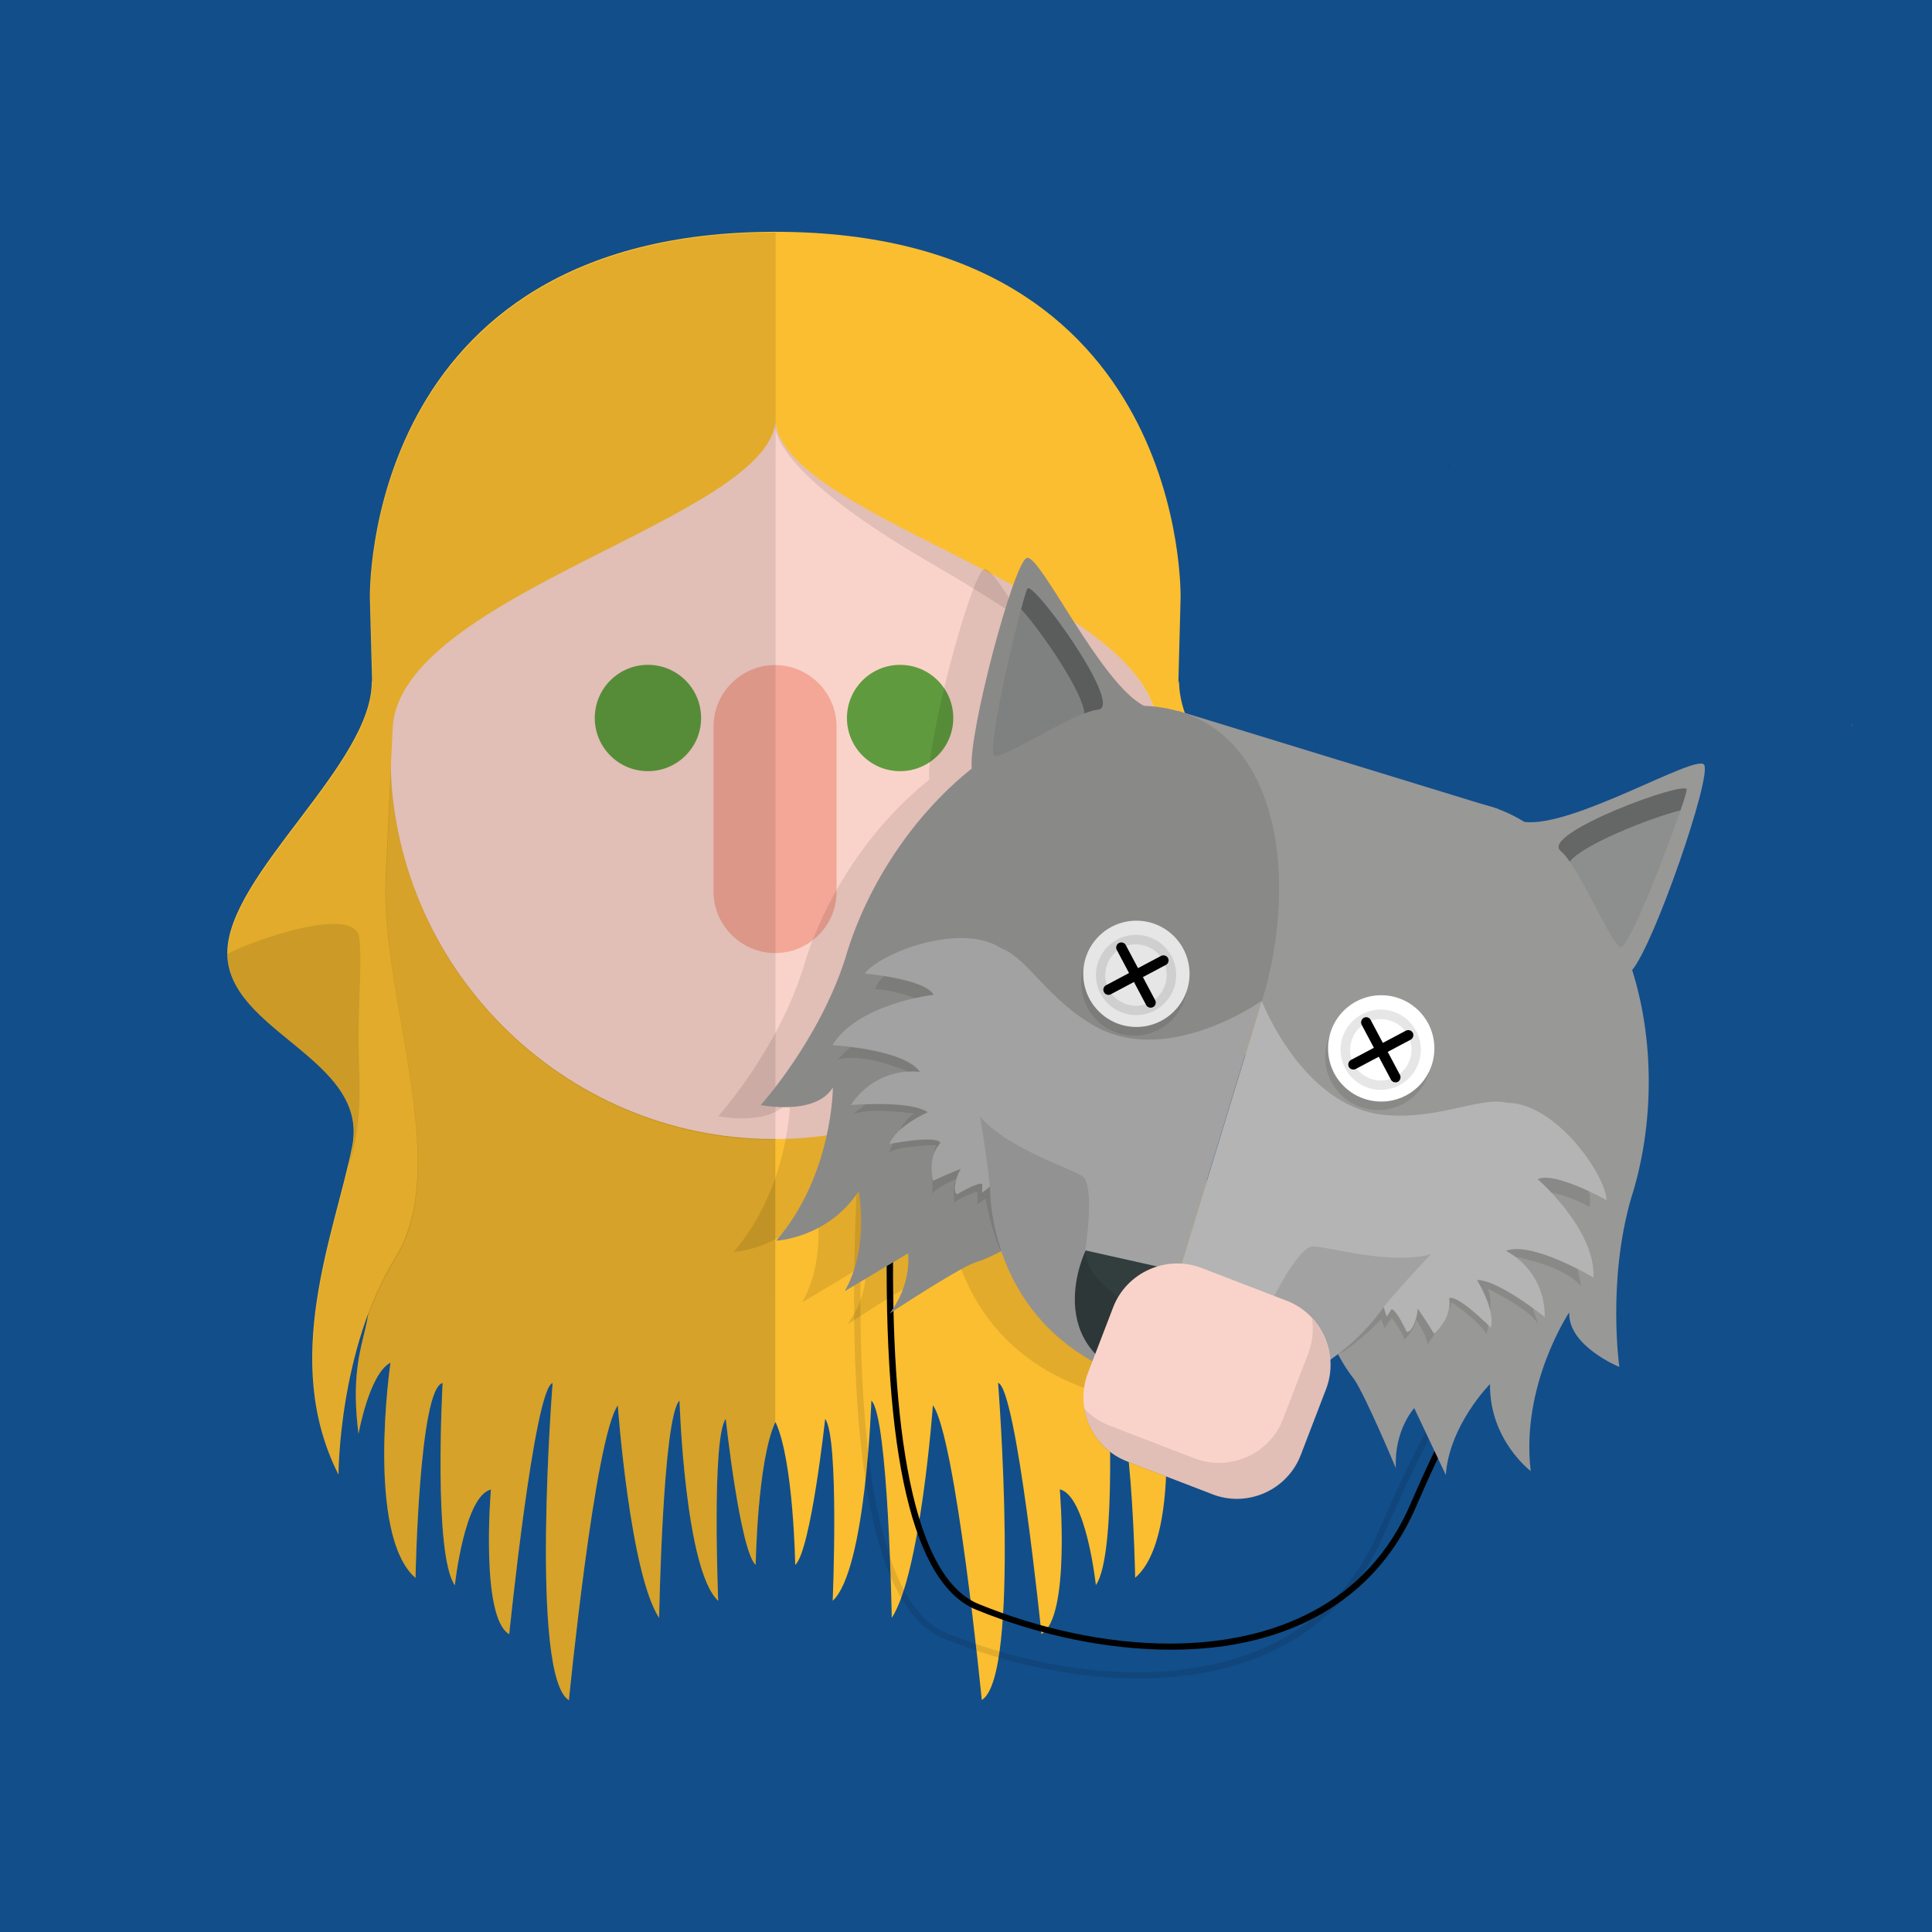 <?xml version="1.0" encoding="utf-8"?>
<!-- Generator: Adobe Illustrator 22.0.0, SVG Export Plug-In . SVG Version: 6.00 Build 0)  -->
<svg version="1.1" xmlns="http://www.w3.org/2000/svg" xmlns:xlink="http://www.w3.org/1999/xlink" x="0px" y="0px"
	 viewBox="0 0 948.5 948.5" style="enable-background:new 0 0 948.5 948.5;" xml:space="preserve">
<style type="text/css">
	.st0{fill:#124E8A;}
	.st1{fill:#FBBE30;}
	.st2{opacity:0.15;}
	.st3{fill:#F9D3CA;}
	.st4{fill:#5F9B3E;}
	.st5{fill:#F4A797;}
	.st6{opacity:0.1;}
	.st7{fill:none;}
	.st8{fill:#989897;}
	.st9{fill:#FFFFFF;}
	.st10{fill:#B4B4B4;}
	.st11{fill:#374444;}
	.st12{fill:#656766;}
	.st13{fill:#8D8E8E;}
</style>
<g id="Calque_2">
	<g>
		<rect class="st0" width="948.5" height="948.5"/>
	</g>
</g>
<g id="Calque_4">
	<path class="st1" d="M585.3,703.9c6-47.7-11-51.7-3-78.9l-8.3,1.1l0.3-137.5V359.9l-193.7-65L187,352.5v136.1v137.5l-8-1
		c8,27.2-9,31.2-3,78.9c0,0,5.3-29.7,15.7-35c0,0-12.3,84.3,12.3,105.7c0,0,1.7-93.3,13.3-95.7c0,0-4.7,84,6,99.3
		c0,0,4.7-44,17.7-47c0,0-5.3,62.7,9,71c0,0,12.3-121,21.3-123.3c0,0-11.3,144,8,155.7c0,0,12.7-129,24-144.7c0,0,6,82.7,20.3,104.3
		c0,0,1.7-98.7,10-106.7c0,0,2.6,83.3,19,98.3c0,0-3.3-80,3.7-89.3c0,0,7,64.7,14.7,71.7c0,0,0.8-51,9.6-70h0.2
		c8.8,19,9.6,70,9.6,70c7.7-7,14.7-71.7,14.7-71.7c7,9.3,3.7,89.3,3.7,89.3c16.3-15,19-98.3,19-98.3c8.3,8,10,106.7,10,106.7
		C452,772.6,458,689.9,458,689.9c11.3,15.7,24,144.7,24,144.7c19.3-11.7,8-155.7,8-155.7c9,2.3,21.3,123.3,21.3,123.3
		c14.3-8.3,9-71,9-71c13,3,17.7,47,17.7,47c10.7-15.3,6-99.3,6-99.3c11.7,2.3,13.3,95.7,13.3,95.7c24.7-21.3,12.3-105.7,12.3-105.7
		C580,674.3,585.3,703.9,585.3,703.9z"/>
	<path class="st2" d="M187,352.5v136.1v137.5l-8-1c8,27.2-9,31.2-3,78.9c0,0,5.3-29.7,15.7-35c0,0-12.3,84.3,12.3,105.7
		c0,0,1.7-93.3,13.3-95.7c0,0-4.7,84,6,99.3c0,0,4.7-44,17.7-47c0,0-5.3,62.7,9,71c0,0,12.3-121,21.3-123.3c0,0-11.3,144,8,155.7
		c0,0,12.7-129,24-144.7c0,0,6,82.7,20.3,104.3c0,0,1.7-98.7,10-106.7c0,0,2.6,83.3,19,98.3c0,0-3.3-80,3.7-89.3
		c0,0,7,64.7,14.7,71.7c0,0,0.8-51,9.6-70l0.1-403.3L187,352.5z"/>
	<path class="st3" d="M380,138.6L380,138.6c-103.6,0-188.3,84.7-188.3,188.3v44c0,103.6,84.7,188.3,188.3,188.3h0
		c103.6,0,188.3-84.7,188.3-188.3v-44C568.3,223.3,483.6,138.6,380,138.6z"/>
	<circle class="st4" cx="318.1" cy="352.5" r="26.1"/>
	<circle class="st4" cx="441.9" cy="352.5" r="26.1"/>
	<path class="st5" d="M380.6,467.9L380.6,467.9c-16.6,0-30.3-13.6-30.3-30.2v-81c0-16.6,13.6-30.2,30.2-30.2h0
		c16.6,0,30.2,13.6,30.2,30.2v81C410.8,454.3,397.2,467.9,380.6,467.9z"/>
	<path class="st1" d="M649.8,467.9c0-38.7-71.9-93.2-70.9-133.8c0,0-0.1,0.6-0.4,1.6l1.1-41.9c0,0,4.5-179.9-198.9-180v0
		c0,0-0.1,0-0.1,0s-0.1,0-0.1,0v0c-203.4,0.1-198.9,180-198.9,180l1.1,41.2c-0.1-0.6-0.2-0.9-0.2-0.9c1,40.5-70.9,95.1-70.9,133.8
		c0,38.7,70,51.9,61.3,95s-35.3,104.5-6.7,161.1c0,0,0-61.7,28-106.9c28-45.2-7.5-128.9-4.9-185.7c0,0,0,0,0,0
		c1-21.9,2.2-48,3.5-74.1C196.3,292,376.4,254.8,380.7,207c4.2,47.8,184.4,85.1,187.7,150.3c1.4,28.6,2.8,57,3.8,80.1
		c0.1,56.6-32,136.1-5,179.7c28,45.2,28,106.9,28,106.9c28.7-56.6,2-118.1-6.7-161.1S649.8,506.6,649.8,467.9z"/>
	<path class="st6" d="M380.8,114.2C380.8,114.2,380.8,114.2,380.8,114.2L380.8,114.2c-203.5,0.1-199,180-199,180l1.1,41.2
		c-0.1-0.6-0.2-0.9-0.2-0.9c1,40.5-70.9,95.1-70.9,133.8c0,38.7,70,51.9,61.3,95s-35.3,104.5-6.7,161.1c0,0,0-61.7,28-106.9
		c28-45.2-7.5-128.9-4.9-185.7c0,0,0,0,0,0c0.7-15.6,1.5-33.3,2.4-51.6c4.7,99.5,87.5,179.4,188.1,179.4h0c0.2,0,0.5,0,0.7,0
		L380.8,114.2C380.9,114.2,380.8,114.2,380.8,114.2z"/>
	<path class="st1" d="M909.4,355.5c0,0-0.1,0.3-0.2,0.8l0.2,0.3C909.4,356.2,909.4,355.8,909.4,355.5z"/>
	<path d="M909.2,356.3l-0.1-0.2l0,1C909.1,356.8,909.2,356.5,909.2,356.3z"/>
	<path class="st6" d="M380.6,206.9c0,0.4-0.1,0.9-0.2,1.3c-0.1,5.3,4.8,26.6,76.3,68.1c83.6,48.5,98.5,70.9,104.9,92.2l6.7-10.4
		c0-0.3,0-0.7-0.1-1C564.9,292,384.8,254.8,380.6,206.9z"/>
	<path d="M711,229.6c0.1-0.4,0.1-0.9,0.2-1.3C711.2,228.2,711,228.7,711,229.6z"/>
	<path class="st6" d="M176.4,526.3c-1.3-32.7,1.7-49,0-65.8c-1.7-16.8-53.2,1.5-64.5,7.7c-0.1,0-0.1,0.1-0.2,0.1
		c0.4,38.4,70,51.7,61.3,94.6c-0.6,3.1-1.3,6.3-2.1,9.5h0C170.8,572.5,177.7,559,176.4,526.3z"/>
</g>
<g id="Calque_5">
	<path class="st7" d="M568.3,357.9L568.3,357.9c0-0.2,0-0.4,0-0.7V357.9z"/>
</g>
<g id="Calque_9">
	<polyline class="st8" points="578.1,348.9 735.6,397.2 619.5,491.8 578.1,348.9 	"/>
</g>
<g id="Calque_6">
	<path d="M574.8,809.9c-30.6,0-64.1-6.8-95.5-19.6c-31.1-12.7-45.9-75.6-43.8-186.9c1.5-82.5,12.1-162.4,12.2-163.2l3,0.4
		c-0.4,3.2-41.8,317.7,29.8,346.9c29.7,12.1,62.6,19.4,93.7,19.4c50.9,0,97.2-19.4,118.3-68.6c35.6-82.9,94.4-172,95-172.9l2.5,1.7
		c-0.6,0.9-59.3,89.8-94.7,172.4c-16.4,38.3-49,62-94.1,68.6C592.7,809.3,583.9,809.9,574.8,809.9z"/>
	<path class="st6" d="M558.8,824c-30.6,0-64.1-6.8-95.5-19.6c-31.1-12.7-45.9-75.6-43.8-186.9c1.5-82.5,12.1-162.4,12.2-163.2l3,0.4
		c-0.4,3.2-41.8,317.7,29.8,346.9c29.7,12.1,62.6,19.4,93.7,19.4c50.9,0,97.2-19.4,118.3-68.6c35.6-82.9,94.4-172,95-172.9l2.5,1.7
		c-0.6,0.9-59.3,89.8-94.7,172.4c-16.4,38.3-49,62-94.1,68.6C576.8,823.4,567.9,824,558.8,824z"/>
	<path class="st6" d="M540.7,352C540.7,352,540.7,352,540.7,352c-21.4-10.9-51.1-74.8-57.5-72.6c-6.4,2.2-28.9,86.8-27,103.4
		c-31.2,24.9-52.8,60.9-62.1,93.2c0,0,0,0,0,0c-13,40.5-41.5,72-41.5,72s26.7,5.5,35.4-8.6c0,0,0,42.9-27.8,75.2
		c0,0,25.3-1.2,40.5-24.3c0,0,5.4,27.7-6.9,49.1l31.1-18.6c0,0,2.2,14.7-9,29.5c0,0,31.8-21,41.4-24.8l0,0c4.2-1.3,8.7-3.3,13.4-5.8
		c0,0,0,0,0,0c0.9,2.7,2,5.6,3.3,8.5c0,0,0,0,0,0c0.3,0.7,0.6,1.4,1,2.1c0,0.1,0.1,0.1,0.1,0.2c0.3,0.6,0.6,1.3,0.9,1.9
		c0,0.1,0.1,0.2,0.1,0.3c0.3,0.6,0.6,1.3,1,1.9c0.1,0.1,0.1,0.2,0.2,0.3c0.3,0.6,0.7,1.3,1,1.9c0.1,0.1,0.1,0.2,0.2,0.3
		c0.4,0.6,0.7,1.3,1.1,1.9c0,0.1,0.1,0.1,0.1,0.2c0.4,0.7,0.8,1.4,1.3,2.1c0,0,0,0.1,0.1,0.1c10.9,17.2,29.3,34.1,60.4,43l0,0l0,0h0
		L598.6,497C618.1,433.1,605.9,354.8,540.7,352z"/>
	<path class="st8" d="M561.6,346.5C561.6,346.5,561.7,346.5,561.6,346.5c-21.4-10.9-51.1-74.8-57.5-72.6
		c-6.4,2.2-28.9,86.8-27,103.4c-31.2,24.9-52.8,60.9-62.1,93.2c0,0,0,0,0,0c-13,40.5-41.5,72-41.5,72s26.7,5.5,35.4-8.6
		c0,0,0,42.9-27.8,75.2c0,0,25.3-1.2,40.5-24.3c0,0,5.4,27.7-6.9,49.1l31.1-18.6l0,0c0,0,2.2,14.7-9,29.5c0,0,31.8-21,41.4-24.8h0
		c51.1-15.7,141.3-128.7,141.3-128.7C639,427.6,626.8,349.2,561.6,346.5z"/>
	<circle class="st9" cx="557.9" cy="478.1" r="26.1"/>
	<path d="M570,469.3l-11.3,6l-6-11.3c-0.6-1.2-2.2-1.7-3.4-1c-1.2,0.6-1.7,2.2-1,3.4l6,11.3l-11.3,6c-1.2,0.6-1.7,2.2-1,3.4
		c0.6,1.2,2.2,1.7,3.4,1l11.3-6l6,11.3c0.6,1.2,2.2,1.7,3.4,1c1.2-0.6,1.7-2.2,1-3.4l-6-11.3l11.3-6c1.2-0.6,1.7-2.2,1-3.4
		C572.7,469.1,571.2,468.7,570,469.3z"/>
	<path class="st10" d="M538.1,504.1c-23.2-12.7-33.6-33.7-46.3-38.4l0,0c-20.4-13.6-60.7,2.8-67.2,12.3c0,0,29,2.3,33.8,10.3
		c0,0-37.4,4.5-49.7,24.8c0,0,35.2,1.8,43,13.1c0,0-20.7-3.4-34,16.3c0,0,29-2.5,37.8,3.5c0,0-15.6,6.9-18.8,15.6
		c0,0,22.7-4.6,25.1-0.6c0,0-6.6,6-3.7,18.6c0,0,10.6-4.8,13.4-5.7c0.1,0.1,0.2,0.2,0.2,0.2c-1.3,0.8-4.9,11-1.8,12.2
		c0,0,9.8-6,12.3-5.1l-0.1,4.4l3.9-3.1c0,0-2.3,73.9,76.2,96.3l57.2-187.5C619.5,491.4,573.8,523.7,538.1,504.1z"/>
	<path class="st11" d="M579,624.2L533,613.9c0,0-23.8,48.4,29.2,65L579,624.2z"/>
	<path class="st12" d="M504.4,289c-0.5,0.9-1.7,4.7-3.1,10.1c10.4,11.6,30.4,40.9,31,51.2c2.7-1,5-1.8,6.8-1.9
		C552.2,347,506.9,284.5,504.4,289z"/>
	<path class="st13" d="M501.3,299.1c-5.9,21.9-16.9,70.9-13,72c4.1,1.2,29.2-15.1,44-20.9C531.7,340,511.7,310.7,501.3,299.1z"/>
	<path class="st8" d="M748.4,403.5C748.4,403.5,748.4,403.4,748.4,403.5c23.8,3,84.1-33.5,88.2-28.1c4.1,5.4-24.5,88.2-35.3,100.8
		c12,38.1,9.8,80-0.5,112c0,0,0,0,0,0c-11.8,40.8-5.8,82.9-5.8,82.9s-25.3-10.3-24.6-26.8c0,0-23.9,35.6-18.9,77.9
		c0,0-20.3-15.2-20-42.7c0,0-19.9,20-21.7,44.6l-15.5-32.8h0c0,0-10,10.9-9,29.5c0,0-14.7-35.1-20.5-43.7l0,0
		c-33.7-41.6-45.4-185.7-45.4-185.7C639,427.6,692.8,369.4,748.4,403.5z"/>
	<circle class="st9" cx="678.1" cy="514.7" r="26.1"/>
	<path d="M672.9,500.7l6,11.3l11.3-6c1.2-0.6,2.7-0.2,3.4,1c0.6,1.2,0.2,2.7-1,3.4l-11.3,6l6,11.3c0.6,1.2,0.2,2.7-1,3.4
		c-1.2,0.6-2.7,0.2-3.4-1l-6-11.3l-11.3,6c-1.2,0.6-2.7,0.2-3.4-1c-0.6-1.2-0.2-2.7,1-3.4l11.3-6l-6-11.3c-0.6-1.2-0.2-2.7,1-3.4
		C670.8,499,672.3,499.5,672.9,500.7z"/>
	<path class="st10" d="M680,547.4c26.3,2.4,46.7-9.2,59.8-6l0,0c24.5,0.1,48.8,36.2,48.9,47.8c0,0-25.4-14.3-33.8-10.3
		c0,0,28.5,24.6,27.4,48.3c0,0-30.3-18.1-43-13.1c0,0,19.1,8.7,19.1,32.5c0,0-22.7-18.3-33.3-18.2c0,0,9.1,14.5,6.8,23.4
		c0,0-16.3-16.5-20.5-14.5c0,0,2.2,8.6-7.3,17.5c0,0-6.2-9.9-8-12.2c-0.1,0-0.2,0-0.3,0.1c0.6,1.4-2.1,11.8-5.3,11.1
		c0,0-4.8-10.5-7.4-11.1l-2.4,3.7l-1.5-4.8c0,0-39.3,62.6-117,37.3l57.2-187.5C619.5,491.4,639.4,543.7,680,547.4z"/>
	<path class="st11" d="M579,624.2l43.9,17.1c0,0-7.2,53.5-60.6,37.6L579,624.2z"/>
	<path class="st12" d="M828.1,387.7c-0.1,1-1.2,4.8-3.1,10.2c-15.1,3.8-48.1,17-54.3,25.2c-1.6-2.4-3.2-4.3-4.6-5.4
		C756,409.2,828.4,382.6,828.1,387.7z"/>
	<path class="st13" d="M825,397.9c-7.3,21.4-25.6,68.2-29.4,67.1c-4.1-1.2-15.8-28.8-24.9-41.9C776.9,414.8,809.9,401.7,825,397.9z"
		/>
</g>
<g id="Calque_8">
	<path class="st7" d="M417.6,542.6c0,0,3-0.3,7.3-0.4l21-16.1C438.8,526.6,426.6,529.4,417.6,542.6z"/>
	<path class="st7" d="M438.4,561.4c0.9-1.9,2-4.3,3.3-6.6c-2.3,2.1-4.2,4.4-5.1,6.9C436.6,561.7,437.3,561.6,438.4,561.4z"/>
	<path class="st7" d="M457.8,578.7c0.1-4.1,0.2-9,0.8-12.5C457.5,569.1,456.7,573.3,457.8,578.7z"/>
	<polygon class="st7" points="469.5,578.8 469.5,578.8 469.5,578.8 	"/>
	<path class="st7" d="M408.6,513.2c0,0,3.7,0.2,8.9,0.8c8.3-7.7,22.9-19.8,32.6-19.5c7.4,0.3,4.9-2.1-0.9-4.5
		C437.2,492.8,417,499.3,408.6,513.2z"/>
	<path class="st6" d="M469.5,578.8c0.7-2.2,1.6-4.1,2.1-4.5c-0.1-0.1-0.2-0.2-0.2-0.2c-2.8,0.9-13.4,5.7-13.4,5.7
		c-0.1-0.4-0.2-0.7-0.2-1.1c-0.1,4.1,0,7.4,0,7.4C459.8,582.8,469.5,578.8,469.5,578.8z"/>
	<path class="st6" d="M468.7,590.6c0.6-2,11.1-5.7,11.1-5.7l0.2,6.2l3.9-2.7c0,2.5,5.2,23.3,7.7,25.9c-6-17.7-5.5-31.7-5.5-31.7
		l-3.9,3.1l0.1-4.4c-2.5-0.9-12.3,5.1-12.3,5.1c-1.8-0.7-1.3-4.5-0.3-7.7C467.1,582.5,468.7,590.6,468.7,590.6z"/>
	<path class="st6" d="M445.9,526.2L445.9,526.2c3.5-0.2,5.7,0.2,5.7,0.2c-5.3-7.6-23.2-11-34.1-12.3c-3.8,3.5-6.3,6.1-6.3,6.1
		C424.2,516.3,445.9,526.2,445.9,526.2z"/>
	<path class="st6" d="M459.7,562.2c-0.5,0.7-0.9,2.2-1.2,4.1c1.3-3.4,3.2-5.1,3.2-5.1c-2-3.3-17.9-0.7-23.3,0.2
		c-1.1,2.5-1.8,4.3-1.8,4.3C441.3,562.4,459.7,562.2,459.7,562.2z"/>
	<path class="st6" d="M449.1,490.1c5.5-1.2,9.2-1.7,9.2-1.7c-3-5-15.3-7.7-24.2-9.1c-3.5,2.8-4.5,6.3-4.5,6.3
		C435.6,485.7,443.8,487.9,449.1,490.1z"/>
	<path class="st6" d="M448.9,546.7c-2.6,1.1-5.1,4.5-7.2,8.1c5.7-5.2,13.7-8.7,13.7-8.7c-5.9-4.1-21.2-4.2-30.4-3.9l-6.4,4.9
		C426.6,543.4,448.9,546.7,448.9,546.7z"/>
	<path class="st6" d="M563.5,459.8c-10.4-3.2-21.4,2.7-24.6,13.1s2.7,21.4,13.1,24.6s21.4-2.7,24.6-13.1S573.9,463,563.5,459.8z
		 M553.3,493.1c-8-2.4-12.5-10.9-10-18.8c2.4-8,10.9-12.5,18.8-10c8,2.4,12.5,10.9,10,18.8C569.7,491.1,561.3,495.6,553.3,493.1z"/>
	<path class="st7" d="M556.9,677.3c3.2,1.2,5.3,1.6,5.3,1.6C560.4,678.4,558.6,677.8,556.9,677.3z"/>
	<path class="st6" d="M532.8,614.3c0,0,5.1-32.9-1.5-37c-6.6-4.1-37.1-13.7-50.2-29.2c0,0,3,16.7,4.9,34.6c0,0-0.4,14,5.5,31.7
		c0,0,0.1,0,0.1,0c7.4,22,24.8,49.6,65.3,63C544.4,672.6,516.1,655.4,532.8,614.3z"/>
	<path class="st6" d="M571,648.1c-11.4-2.7-38.8-19.1-38-34.1c0,0-23.8,48.4,29.2,65l9.4-30.7C571.4,648.2,571.2,648.1,571,648.1z"
		/>
	<path class="st6" d="M582.7,486.1c-4.4,13.5-18.8,21-32.4,16.9c-12.5-3.8-20.1-16.2-18.2-28.8c0,0.2-0.1,0.3-0.2,0.5
		c-4.2,13.8,3.6,28.4,17.3,32.6c13.8,4.2,28.4-3.6,32.6-17.3C582.2,488.7,582.5,487.4,582.7,486.1z"/>
	<path class="st6" d="M561.6,346.5C561.6,346.5,561.6,346.4,561.6,346.5c-21.4-10.9-51.1-74.8-57.5-72.6
		c-6.4,2.2-28.9,86.8-27,103.4c-31.2,24.9-52.8,60.9-62.1,93.2c0,0,0,0,0,0c-13,40.5-41.5,72-41.5,72s26.7,5.5,35.4-8.6
		c0,0,0,42.9-27.8,75.2c0,0,25.3-1.2,40.5-24.3c0,0,5.4,27.7-6.9,49.1l31.1-18.6c0,0,2.2,14.7-9,29.5c0,0,31.8-21,41.4-24.8l0,0
		c4.2-1.3,8.7-3.3,13.4-5.8c0,0,0,0,0,0c0.9,2.7,2,5.6,3.3,8.5c0,0,0,0,0,0c0.3,0.7,0.6,1.4,1,2.1c0,0.1,0.1,0.1,0.1,0.2
		c0.3,0.6,0.6,1.3,0.9,1.9c0,0.1,0.1,0.2,0.1,0.3c0.3,0.6,0.6,1.3,1,1.9c0.1,0.1,0.1,0.2,0.2,0.3c0.3,0.6,0.7,1.3,1,1.9
		c0.1,0.1,0.1,0.2,0.2,0.3c0.4,0.6,0.7,1.3,1.1,1.9c0,0.1,0.1,0.1,0.1,0.2c0.4,0.7,0.8,1.4,1.3,2.1c0,0,0,0.1,0.1,0.1
		c10.9,17.2,29.3,34.1,60.4,43c0,0,0,0,0,0l0,0h0l57.2-187.5C639,427.6,626.8,349.2,561.6,346.5z"/>
	<path class="st7" d="M758.4,646.6c0,0-2.3-1.9-5.9-4.4l-8.5-25C749.8,621.4,758.4,630.6,758.4,646.6z"/>
	<path class="st7" d="M730.7,650.6c0.4-2.1,0.7-4.7,0.9-7.3c0.7,3,1,6,0.4,8.6C732,651.9,731.5,651.4,730.7,650.6z"/>
	<path class="st7" d="M704.9,654.1c2.2-3.4,4.8-7.6,6.3-10.8C710.6,646.4,708.9,650.2,704.9,654.1z"/>
	<polygon class="st7" points="695.1,647.7 695.1,647.7 695.1,647.7 	"/>
	<path class="st7" d="M782.3,627.2c0,0-3.1-1.9-7.8-4.3c-2.6-11-7.9-29.2-16.1-34.3c-6.2-3.9-2.9-4.5,3.3-3.2
		C770,594.3,783.1,611,782.3,627.2z"/>
	<path class="st6" d="M695.1,647.7c0.7-2.2,1-4.3,0.7-4.9c0.1,0,0.2,0,0.3-0.1c1.8,2.3,8,12.2,8,12.2c0.3-0.3,0.5-0.5,0.8-0.8
		c-2.3,3.5-4.2,6.1-4.2,6.1C701,656.4,695.1,647.7,695.1,647.7z"/>
	<path class="st6" d="M689.3,657.9c0.6-2-6-10.9-6-10.9l-3.6,5.1l-1.7-4.4c-1.4,2.1-17.3,16.4-20.9,17.1
		c14.8-11.3,22.3-23.2,22.3-23.2l1.5,4.8l2.4-3.7c2.6,0.6,7.4,11.1,7.4,11.1c1.9,0.4,3.6-3,4.5-6.2
		C695.1,652.1,689.3,657.9,689.3,657.9z"/>
	<path class="st6" d="M744.1,617.1L744.1,617.1c-2.8-2.1-4.8-3-4.8-3c8.6-3.4,25.3,3.8,35.2,8.9c1.2,5.1,1.8,8.6,1.8,8.6
		C767.6,621.1,744.1,617.1,744.1,617.1z"/>
	<path class="st6" d="M712.6,639.3c0,0.9-0.5,2.3-1.3,4.1c0.8-3.6,0.2-6,0.2-6c3.5-1.6,15.3,9.4,19.2,13.2c-0.5,2.7-0.9,4.6-0.9,4.6
		C727.7,649.8,712.6,639.3,712.6,639.3z"/>
	<path class="st6" d="M761.6,585.4c-3.8-4.1-6.7-6.5-6.7-6.5c5.2-2.5,17,2.1,25.1,5.9c1.3,4.3,0.2,7.8,0.2,7.8
		C775.3,589.4,767.3,586.6,761.6,585.4z"/>
	<path class="st6" d="M730.2,632.6c1.5,2.4,1.7,6.6,1.4,10.7c-1.8-7.5-6.5-14.9-6.5-14.9c7.2-0.1,20,8.4,27.4,13.8l2.6,7.7
		C750.5,642.3,730.2,632.6,730.2,632.6z"/>
	<path class="st6" d="M659,509.6c-3.2,10.4,2.7,21.4,13.1,24.6s21.4-2.7,24.6-13.1s-2.7-21.4-13.1-24.6S662.2,499.2,659,509.6z
		 M663.5,511c2.4-8,10.9-12.5,18.8-10c8,2.4,12.5,10.9,10,18.8s-10.9,12.5-18.8,10S661,518.9,663.5,511z"/>
	<path class="st7" d="M407.9,759.6c-3.3-0.8-5.3-1.6-5.3-1.6C404.3,758.6,406.1,759.1,407.9,759.6z"/>
	<path class="st6" d="M622.8,641.8c0,0,14.2-30.1,21.9-29.9s38.4,9.3,57.9,3.8c0,0-11.8,12.2-23.4,26c0,0-7.4,11.9-22.3,23.2
		c0,0,0-0.1,0-0.1c-18.4,14.1-48.3,27.3-89.3,15.8C580.6,683.7,613.8,685.2,622.8,641.8z"/>
	<path class="st6" d="M572.3,648.5c11,4.1,42.9,5.8,50.6-7.1c0,0-7.2,53.5-60.6,37.6l9.4-30.7C571.9,648.3,572.1,648.4,572.3,648.5z
		"/>
	<path class="st6" d="M653,507.6c-3.9,13.6,3.8,28,17.5,32.1c12.5,3.8,25.7-2.2,31.2-13.7c0,0.2-0.1,0.3-0.1,0.5
		c-4.2,13.8-18.8,21.5-32.6,17.3c-13.8-4.2-21.5-18.8-17.3-32.6C652,510,652.4,508.7,653,507.6z"/>
</g>
<g id="Calque_7">
	<path class="st3" d="M595.2,733.6l-41.8-16.1c-17.2-6.6-25.9-26.2-19.3-43.4l12.4-32.3c6.6-17.2,26.2-25.9,43.4-19.3l41.8,16.1
		c17.2,6.6,25.9,26.2,19.3,43.4l-12.4,32.3C632,731.6,612.4,740.3,595.2,733.6z"/>
	<path class="st6" d="M644.1,647.3c0.9,5.6,0.3,11.5-1.8,17.1l-12.4,32.3c-6.6,17.2-26.2,25.9-43.4,19.3l-41.8-16.1
		c-4.9-1.9-9.2-4.9-12.5-8.5c1.8,11.5,9.5,21.9,21.1,26.3l41.8,16.1c17.2,6.6,36.8-2,43.4-19.3l12.4-32.3
		C655.6,669.9,652.5,656.4,644.1,647.3z"/>
</g>
</svg>
